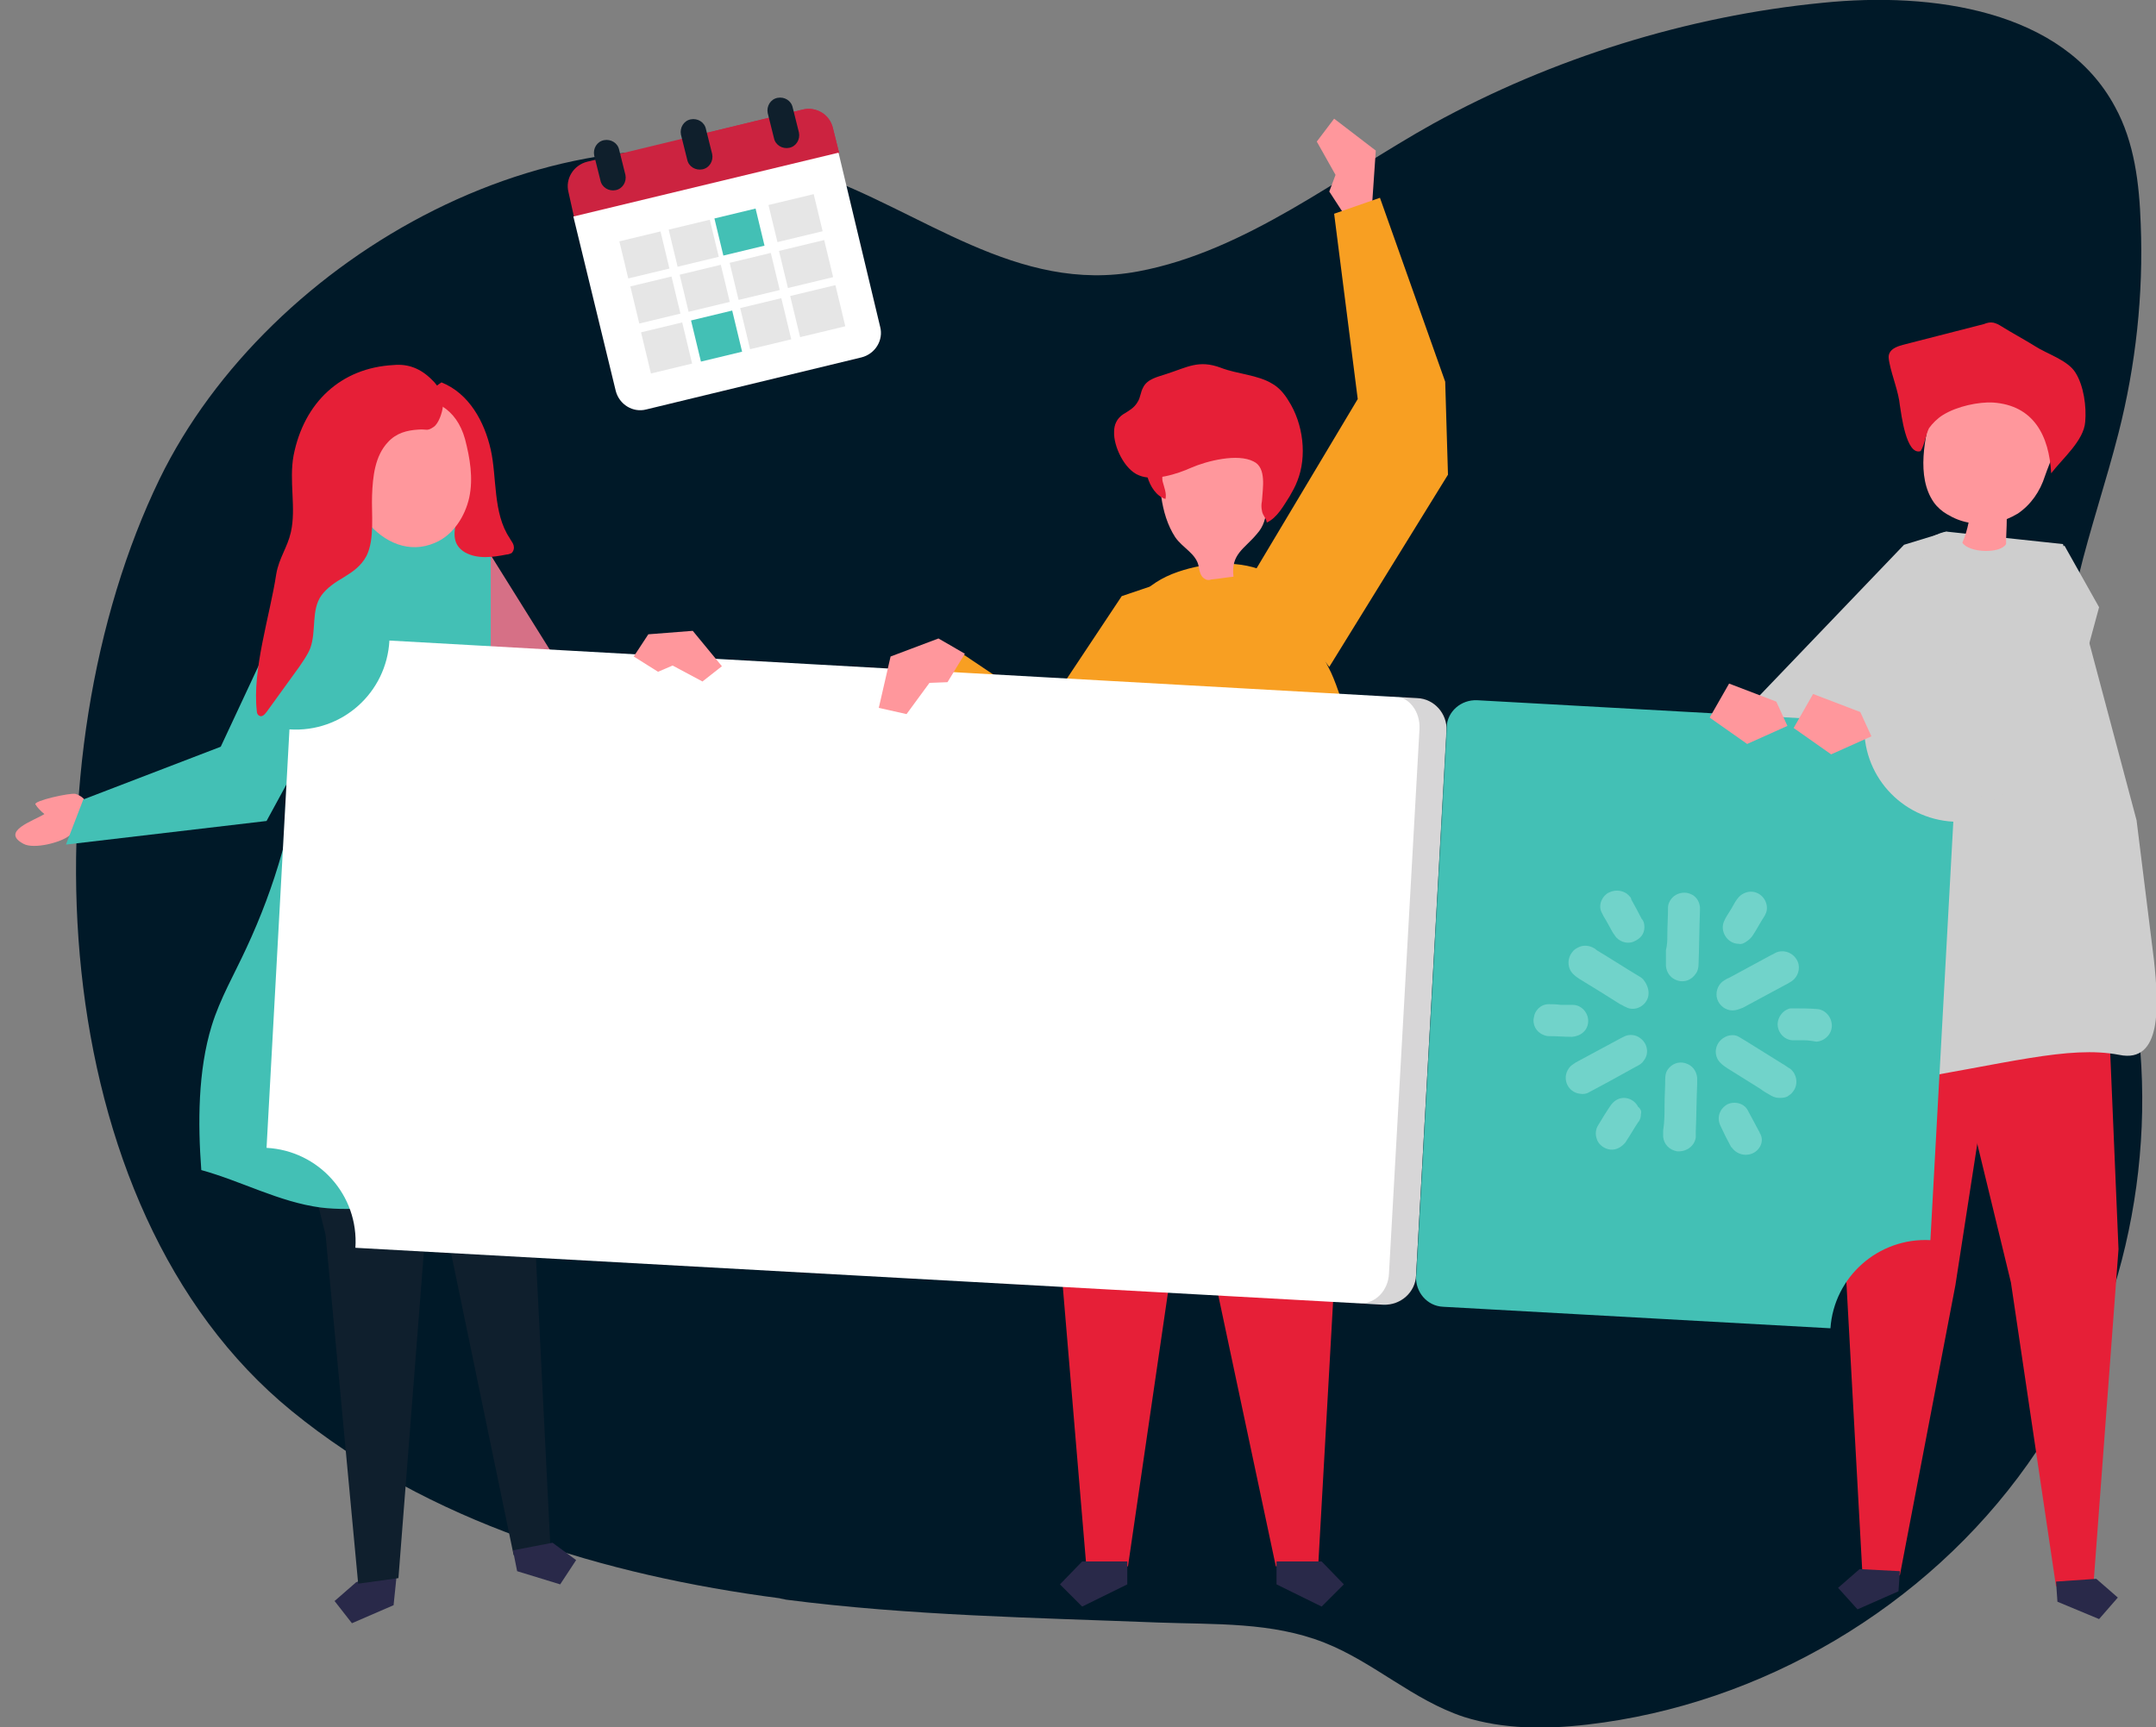 <?xml version="1.0" encoding="utf-8"?>
<!-- Generator: Adobe Illustrator 21.0.0, SVG Export Plug-In . SVG Version: 6.00 Build 0)  -->
<svg version="1.1" id="Layer_1" xmlns="http://www.w3.org/2000/svg" xmlns:xlink="http://www.w3.org/1999/xlink" x="0px" y="0px"
	 viewBox="0 0 310.6 248.9" style="enable-background:new 0 0 310.6 248.9;" xml:space="preserve">
<rect x="0" y="0" width="310.6" height="248.9" fill="#808080" stroke="none"/>
<style type="text/css">
	.st0{fill:#001928;}
	.st1{clip-path:url(#SVGID_3_);}
	.st2{clip-path:url(#SVGID_4_);fill:url(#XMLID_7_);}
	.st3{clip-path:url(#SVGID_7_);}
	.st4{clip-path:url(#SVGID_8_);fill:url(#XMLID_9_);}
	.st5{clip-path:url(#SVGID_11_);}
	.st6{clip-path:url(#SVGID_12_);fill:url(#XMLID_10_);}
	.st7{fill:#E61F37;}
	.st8{fill:#292949;}
	.st9{fill:#CECECE;}
	.st10{fill:#FF979C;}
	.st11{fill:#0F1F2D;}
	.st12{fill:#43C0B5;}
	.st13{fill:#D67086;}
	.st14{fill:#F89F22;}
	.st15{fill:#FFFFFF;}
	.st16{opacity:0.19;fill:#2B292A;}
	.st17{fill:#71D3CA;}
	.st18{fill:#CC2340;}
	.st19{opacity:0.1;enable-background:new    ;}
	.st20{fill:#0F1F2C;}
</style>
<path class="st0" d="M113.2,230.5c17.8,2.3,35.8,2.6,53.7,3.3c8.2,0.3,16.3-0.1,23.9,2.9c7.1,2.8,12.8,8.3,20.1,10.7
	c5.7,1.8,11.8,1.8,17.8,1.1c25.1-2.9,48.8-16.9,63.4-37.5c13.4-18.9,19-43.1,15.5-66c-2.1-13.9-8.5-26.8-10-40.8
	c-1.6-14.8,4-27.7,7.6-41.8c2.5-9.8,3.6-20,3.2-30.1c-0.2-5.8-0.9-11.8-3.7-16.9c-7.5-14-26.4-16.6-42.1-15
	c-19.5,1.9-39,8-56.1,17.4c-13.5,7.5-27,18.4-42.5,21.3c-17.5,3.3-31.1-8.7-46.9-14.2C81.5,12.6,38.7,36.8,23,69
	C3.7,108.8,5.9,173.8,42,203.3c19.7,16.1,45.1,23.7,70.3,27C112.6,230.4,112.9,230.4,113.2,230.5z"/>
<g>
	<g>
		<defs>
			<polygon id="SVGID_1_" points="23.6,25.1 24.5,25.1 23.6,26 			"/>
		</defs>
		<defs>
			<polygon id="SVGID_2_" points="21.8,23.3 20.9,23.3 21.8,22.4 			"/>
		</defs>
		<clipPath id="SVGID_3_">
			<use xlink:href="#SVGID_1_"  style="overflow:visible;"/>
		</clipPath>
		<clipPath id="SVGID_4_" class="st1">
			<use xlink:href="#SVGID_2_"  style="overflow:visible;"/>
		</clipPath>
		
			<linearGradient id="XMLID_7_" gradientUnits="userSpaceOnUse" x1="778.349" y1="27.329" x2="799.033" y2="27.329" gradientTransform="matrix(1.919 -5.460000e-02 -2.840000e-02 -1 -1282.37 293.474)">
			<stop  offset="0" style="stop-color:#FFFFFF"/>
			<stop  offset="1" style="stop-color:#000000"/>
		</linearGradient>
		<path id="XMLID_121_" class="st2" d="M249.5,223c0.8-0.3,1-0.6,0.4-1c-0.5-0.4-2.1-0.2-2.8-0.2c-3.3-0.1-6.5-0.2-9.8-0.1
			c-6.6,0-13.2,0.3-19.7,0.7c-1,0.1-8,0.4-6.9,1.5c0.6,0.6,3.4,0.3,4.5,0.2c2.2,0,4.6,0,6.8,0c4.6,0,9,0,13.6-0.1
			C236.4,224.2,246.6,224,249.5,223z"/>
	</g>
</g>
<g>
	<g>
		<defs>
			<polygon id="SVGID_5_" points="23.6,25.1 24.5,25.1 23.6,26 			"/>
		</defs>
		<defs>
			<polygon id="SVGID_6_" points="21.8,23.3 20.9,23.3 21.8,22.4 			"/>
		</defs>
		<clipPath id="SVGID_7_">
			<use xlink:href="#SVGID_5_"  style="overflow:visible;"/>
		</clipPath>
		<clipPath id="SVGID_8_" class="st3">
			<use xlink:href="#SVGID_6_"  style="overflow:visible;"/>
		</clipPath>
		
			<linearGradient id="XMLID_9_" gradientUnits="userSpaceOnUse" x1="750.746" y1="29.015" x2="771.43" y2="29.015" gradientTransform="matrix(1.919 -5.460000e-02 -2.840000e-02 -1 -1282.37 293.474)">
			<stop  offset="0" style="stop-color:#FFFFFF"/>
			<stop  offset="1" style="stop-color:#000000"/>
		</linearGradient>
		<path id="XMLID_119_" class="st4" d="M196.4,222.8c0.8-0.3,1-0.6,0.4-1c-0.5-0.4-2.1-0.2-2.8-0.2c-3.3-0.1-6.5-0.2-9.8-0.1
			c-6.6,0-13.2,0.3-19.7,0.7c-1,0.1-8,0.4-6.9,1.5c0.6,0.6,3.4,0.3,4.5,0.2c2.2,0,4.6,0,6.8,0c4.6,0,9,0,13.6-0.1
			C183.4,224,193.6,223.8,196.4,222.8z"/>
	</g>
</g>
<g>
	<g>
		<defs>
			<polygon id="SVGID_9_" points="23.6,25.1 24.5,25.1 23.6,26 			"/>
		</defs>
		<defs>
			<polygon id="SVGID_10_" points="21.8,23.3 20.9,23.3 21.8,22.4 			"/>
		</defs>
		<clipPath id="SVGID_11_">
			<use xlink:href="#SVGID_9_"  style="overflow:visible;"/>
		</clipPath>
		<clipPath id="SVGID_12_" class="st5">
			<use xlink:href="#SVGID_10_"  style="overflow:visible;"/>
		</clipPath>
		
			<linearGradient id="XMLID_10_" gradientUnits="userSpaceOnUse" x1="733.6" y1="29.021" x2="749.987" y2="29.021" gradientTransform="matrix(1.919 -5.460000e-02 -2.840000e-02 -1 -1282.37 293.474)">
			<stop  offset="0" style="stop-color:#FFFFFF"/>
			<stop  offset="1" style="stop-color:#000000"/>
		</linearGradient>
		<path id="XMLID_117_" class="st6" d="M155.4,223.8c0.6-0.2,0.8-0.4,0.3-0.8c-0.4-0.3-1.6-0.1-2.1-0.1c-2.6-0.1-5.2-0.1-7.8-0.1
			c-5.2,0-10.4,0.2-15.6,0.6c-0.8,0.1-6.3,0.3-5.4,1.2c0.4,0.4,2.7,0.2,3.5,0.2c1.8,0,3.6,0,5.4,0c3.6,0,7.1,0,10.7,0
			C145.1,224.7,153.2,224.5,155.4,223.8z"/>
	</g>
</g>
<g>
	<g>
		<g>
			<g>
				<polygon class="st7" points="304,151.6 305.2,180 301.6,228.2 296.2,228.6 289.7,184.8 280.7,147.7 				"/>
				<polygon class="st8" points="296.4,230.8 302.4,233.3 305.1,230.2 302,227.5 296.2,227.9 				"/>
			</g>
			<g>
				<polygon class="st7" points="266,141.6 264.8,163 268.3,226.7 273.7,227 281.7,185.2 288.8,139.3 				"/>
				<polygon class="st8" points="273.5,229.3 267.6,231.9 264.8,228.8 267.9,226.1 273.7,226.4 				"/>
			</g>
			<g>
				<path class="st9" d="M297.2,78.4l-16.8-1.8c0,0-9.3,1-15.6,23.1c-3.5,12.3-4.6,31.7-4.8,46.5c0.4,2.1,2.7,11.4,12.4,9.8
					c16.7-2.7,25.6-5.4,32.9-4c6.2,1.3,5.7-7.2,5-13.7l-2.5-20.1L297.2,78.4z"/>
			</g>
			<g>
				<path class="st10" d="M294,57.5c-4.2-0.9-8.6-1.8-12.8-0.9c-0.9,0.2-1.9,0.5-2.4,1.3c-0.2,0.3-0.3,0.7-0.4,1
					c-1.1,4-2.4,9.8,0.2,13.5c0.5,0.7,1.2,1.3,1.9,1.7c1,0.6,2,1,3.1,1.2c-0.2,1-0.5,2-0.9,2.9c1,1.5,5.5,1.6,6.3,0.2
					c0-1.2,0.1-2.4,0.1-3.6c0.5-0.2,1.1-0.5,1.6-0.8c1.9-1.3,3.2-3.2,3.9-5.4c0.8-2.3,1.9-4.6,2.7-7c0.3-0.9,0.5-1.9,0-2.7
					c-0.5-0.8-1.5-1.1-2.5-1.3C294.5,57.7,294.3,57.6,294,57.5z"/>
				<path class="st7" d="M279.9,59.8c2.1-1.3,5.2-1.9,7.2-1.8c5.9,0.4,8.1,4.8,8.4,10.2c1.6-2.1,4.7-4.7,4.9-7.4
					c0.2-2.2-0.2-5.2-1.4-7.1c-1.1-1.8-4.1-2.7-5.8-3.8c-1.6-1-3.3-1.9-4.9-2.9c-0.3-0.2-0.7-0.4-1.1-0.5c-0.5-0.1-0.9,0-1.4,0.2
					c-3.9,1-7.8,2-11.7,3c-0.7,0.2-1.6,0.5-1.9,1.2c-0.2,0.4-0.1,0.9,0,1.4c0.4,2,1.3,4.1,1.5,6.1c0.2,1.2,0.9,7.3,3,6.6
					c0.6-1,0.7-2.3,1.2-3.3C278.4,61,279.1,60.3,279.9,59.8z"/>
			</g>
			<polygon class="st9" points="280.5,76.6 274.3,78.5 251.6,102.2 250.3,110 261.1,127.9 264,121.3 259.5,108.1 266.7,103 
				276.4,81.2 			"/>
		</g>
	</g>
	<g>
		<g id="XMLID_1018_">
			<g id="XMLID_1020_">
				<polygon class="st8" points="57,228.4 56.7,231.3 50.7,233.9 48.2,230.7 51.3,228 57.3,225.4 				"/>
			</g>
			<g id="XMLID_1019_">
				<polygon class="st11" points="62,168.4 57.4,227.4 51.6,228.2 46.9,177.9 42.9,162 				"/>
			</g>
		</g>
		<g id="XMLID_1015_">
			<g id="XMLID_1017_">
				<polygon class="st11" points="75.8,152.9 79.3,223.1 74,224.1 63,171 57,155.6 				"/>
			</g>
			<g id="XMLID_1016_">
				<polygon class="st8" points="74.5,226.4 80.7,228.3 83,224.8 79.6,222.3 73.9,223.4 				"/>
			</g>
		</g>
		<g id="XMLID_1014_">
			<path class="st12" d="M68.4,77.2c-4.3-3.5-14.5-1.5-19.9-1.5c0.5,0-5.1,30.2-5.3,32.8c-0.7,9.6-3.6,19.3-7.7,28.1
				c-1.7,3.7-3.8,7.3-5,11.2c-2,6.5-2,14.1-1.5,20.8c5.8,1.6,11.2,4.6,17.2,5.4c4.9,0.6,9.9-0.3,14.8-0.7c5.8-0.5,11.7-0.4,17.5-0.8
				c5.8-0.4,11.7-1.5,16.9-4.3c-2.3-4.5-4.1-9.2-5.6-14c-1.5-4.8-3.4-10.1-3.9-15c-0.5-4.5-0.6-9.1-1.2-13.6
				c-0.8-5.3-1.7-10.6-2.9-15.8c-1.5-6-3.4-11.8-5.7-17.4c-1.8-4.3-3.9-11.4-7.3-14.7C68.6,77.4,68.5,77.3,68.4,77.2z"/>
		</g>
		<polygon class="st13" points="70.7,80 86,104.5 94.4,92.8 102.3,94.1 98.6,113.1 88.2,120.8 70.7,110.3 		"/>
	</g>
	<g>
		<polygon class="st14" points="168.4,83.6 161.6,85.9 150.7,102.3 136.7,92.9 132.3,98.2 139.3,108.6 152,117.7 168.4,100.6 		"/>
		<polygon class="st10" points="197.7,29 198.2,21.7 192.2,17.1 189.7,20.4 192.4,25.2 191.5,27.6 194.1,31.6 		"/>
		<g>
			<g>
				<g>
					<polygon class="st7" points="152.5,130.7 152,172.2 156.5,225.7 162.5,225.7 169.7,176.4 177.9,126.9 					"/>
					<polygon class="st8" points="162.4,228.3 155.9,231.5 152.7,228.3 155.9,225 162.4,225 					"/>
				</g>
				<g>
					<polygon class="st7" points="193.8,130.7 193.9,154.7 189.9,225.7 183.8,225.7 173.8,178.6 168.4,126.9 					"/>
					<polygon class="st8" points="183.9,228.3 190.4,231.5 193.6,228.3 190.4,225 183.9,225 					"/>
				</g>
			</g>
			<path class="st14" d="M200.1,145.2c0.1,3.8,0,8.9-1.6,9.1c-0.3,0-0.6-0.1-0.9-0.2c-2.8-1.4-4.8-3.3-7.5-4.6
				c-2.9-1.4-6.2-2.1-9.4-2.6c-4.8-0.8-9.6-1.2-14.4-1.3c-4.1,0-8.4,1.8-12.3,2.9c-1.5,0.4-2.7,1.5-4,2.4c-1.8,1.3-2.7,1.8-2.4-0.8
				c0.4-4.2,0.8-8.5,1.4-12.7c1-8.4,2.5-16.8,4.8-25c0.9-3.1,2-6.2,3-9.3c1.3-3.7,2.6-7.5,3.9-11.2c1.6-4.6,4.3-7.9,9-9.5
				c4.1-1.4,9.1-1.8,13.1,0.2c4.4,2.2,6.5,9.6,8.6,13.6c1.9,3.5,4.2,13,4.9,16.8c0.8,4.5,1.6,9,2.2,13.5c0.7,5,1.2,9.9,1.3,14.9
				C199.9,141.8,200,143.3,200.1,145.2z"/>
			<g>
				<path class="st10" d="M173.4,83.3c0.1,0.1,0.2,0.1,0.3,0.2c0.3,0.1,0.5,0.1,0.8,0c1.1-0.1,2.2-0.3,3.2-0.4
					c-0.4-3.3,1.6-4,3.4-6.2c1.9-2.1,1.3-5,1.2-7.7c0-0.7-0.1-1.5-0.4-2.2c-0.5-1.2-1.8-1.8-3-2.2c-3.1-1-6.7-0.7-9.5,1
					c-0.7,0.5-1.4,1.1-1.8,1.8c-0.6,1.2-0.5,2.6-0.3,4c0.3,2.1,0.9,4.1,2,5.8c1.1,1.6,3.1,2.4,3.4,4.3C172.8,82.4,173,83,173.4,83.3
					z"/>
				<g>
					<path class="st7" d="M167.5,69.4c0.2,0.8,0.6,1.7,0.4,2.5c-1.3-0.4-2.2-1.8-2.6-3.2c-0.2-0.6-0.4-1.3-0.3-1.9
						c0.1-0.7,0.3-1.3,0.9-1.7c0.7-0.5,2-0.3,2.2,0.6C168.2,66.7,167.2,68.2,167.5,69.4z"/>
					<path class="st7" d="M160.5,62.2c0-1,0.4-1.9,1.3-2.5c0.8-0.5,1.6-0.9,2.1-1.8c0.4-0.6,0.4-1.4,0.8-2.1
						c0.6-1.2,2.1-1.5,3.3-1.9c3.1-1,4.7-2.1,7.9-0.9c2.3,0.9,5.3,1,7.4,2.3c0.9,0.5,1.7,1.4,2.3,2.4c2.2,3.4,2.7,8.1,1.3,11.6
						c-0.3,0.8-0.7,1.5-1.1,2.2c-0.9,1.4-1.8,3.1-3.3,3.8c-0.1-0.7-0.6-1-0.7-1.7c-0.1-0.5-0.1-0.9,0-1.4c0.1-1.8,0.7-4.8-1.2-5.7
						c-2.3-1.2-6.7-0.1-9,0.9c-2,0.9-5.4,2-7.5,1.1C162,67.7,160.4,64.3,160.5,62.2z"/>
				</g>
			</g>
		</g>
		<polygon class="st14" points="180.9,82.1 195.6,57.5 192.2,30.8 198.8,28.5 208.2,55 208.6,68.4 191.5,96.1 		"/>
	</g>
	<g id="XMLID_1010_">
		<g id="XMLID_1012_">
			<g id="XMLID_1013_">
				<path class="st10" d="M10,120.4c-1.2,1-5.1,2-6.6,1.2c-3.4-1.8,1.4-3.3,3-4.3c-0.5-0.4-1-0.9-1.3-1.4c-0.3-0.5,5-1.7,5.8-1.5
					c1.7,0.6,1.7,1.7,2.5,3.3C12.1,118.6,11,119.5,10,120.4z"/>
			</g>
		</g>
		<g id="XMLID_1011_">
			<polygon class="st12" points="55,87.8 38.4,118.3 9.5,121.7 12,115.2 31.8,107.6 41.1,87.7 51.8,78.9 			"/>
		</g>
	</g>
	<g id="XMLID_1006_">
		<g id="XMLID_1009_">
			<path class="st7" d="M59.3,60.8c2.7,0.5,6,2.8,6.7,5.6c0.3,1.4-0.1,2.6,0.3,4.1c0.8,2.9-2.7,7.1,0.7,9.1c1.8,1,4,0.7,6,0.3
				c0.2,0,0.5-0.1,0.7-0.2c0.3-0.3,0.4-0.7,0.3-1.1c-0.1-0.4-0.4-0.7-0.6-1.1c-2.4-3.6-1.8-8.7-2.7-12.7c-0.9-4-3.1-8.1-7.1-9.7
				c-2,1.3-3.4,3.4-3.9,5.7L59.3,60.8z"/>
		</g>
		<g id="XMLID_1008_">
			<path class="st10" d="M62.7,78.2c2.6-1.1,4.3-3.8,4.9-6.5c0.6-2.8,0.1-5.7-0.6-8.4c-2.5-9.1-13.9-6.5-16.6,1.3
				C48.1,71.4,55.2,81.5,62.7,78.2z"/>
		</g>
		<g id="XMLID_1007_">
			<path class="st7" d="M49.5,83.2c1.3-0.8,2.5-1.6,3.3-3.1c1.2-2.4,0.7-6.1,0.8-8.7c0.1-2.7,0.4-5.7,2.3-7.7
				c1.2-1.3,2.7-1.7,4.4-1.8c1.2-0.1,1.2,0.3,2.2-0.4c0.7-0.5,1.2-2,1.3-2.9c0.2-1.4-0.5-2.9-1.6-3.9c-1.6-1.6-3.4-2.3-5.5-2.1
				C49.1,53,43.8,58,42.3,65.6c-0.7,3.7,0.4,7.6-0.4,11.1c-0.5,2.2-1.7,3.7-2.1,6c-0.9,6-3.5,13.8-2.8,19.8c0,0.2,0.1,0.5,0.3,0.6
				c0.4,0.3,0.8-0.1,1.1-0.5c1.6-2.2,3.1-4.3,4.7-6.5c0.6-0.9,1.2-1.7,1.6-2.7c0.9-2.5,0.1-5.5,1.6-7.6
				C47.1,84.7,48.3,83.9,49.5,83.2z"/>
		</g>
	</g>
	<polygon class="st9" points="297.4,78.6 280.1,97.6 258.1,99.5 254.9,106.6 287.4,115.2 296.6,108.9 302.4,87.5 	"/>
	<g>
		<g>
			<path class="st15" d="M56.1,92.3c-0.4,7.5-6.8,13.3-14.4,12.8l-3.3,60.3c7.5,0.4,13.3,6.8,12.8,14.4l148.1,8.2
				c2.5,0.1,4.6-1.8,4.7-4.2l4.4-78.5c0.1-2.5-1.8-4.6-4.2-4.7L56.1,92.3z"/>
			<path class="st12" d="M278.1,178.7l3.3-60.3c-7.5-0.4-13.3-6.8-12.8-14.4l-55.8-3.1c-2.3-0.1-4.3,1.6-4.4,3.9l-4.4,79.1
				c-0.1,2.3,1.6,4.3,3.9,4.4l55.8,3.1C264.2,184,270.6,178.3,278.1,178.7z"/>
			<path class="st16" d="M204.8,100.5l-4-0.2c2.2,0.1,3.8,2.2,3.7,4.7l-4.4,78.5c-0.1,2.5-2,4.4-4.2,4.3l4,0.2
				c2.2,0.1,4-1.8,4.2-4.3l4.4-78.5C208.6,102.7,206.9,100.6,204.8,100.5z"/>
		</g>
	</g>
	<polygon class="st10" points="93.4,91.4 99.8,90.9 104,96 101.2,98.2 96.9,95.9 94.8,96.8 91.3,94.6 	"/>
	<polygon class="st10" points="135.2,92 128.3,94.6 126.6,102 130.6,102.9 133.9,98.4 136.5,98.3 139,94.2 	"/>
	<polygon class="st10" points="268,102.6 269.6,106.1 263.8,108.7 258.4,104.9 261.2,100 	"/>
	<polygon class="st10" points="255.9,101.1 257.5,104.6 251.7,107.2 246.3,103.4 249.1,98.5 	"/>
</g>
<path class="st17" d="M249.6,145.6c-1,0-1.9-0.7-2.2-1.6c-0.3-0.9,0-2,0.8-2.6c0.3-0.2,0.6-0.4,0.9-0.5c2-1.1,4.1-2.2,6.1-3.3
	c0.3-0.1,0.5-0.3,0.8-0.4c1.2-0.4,2.5,0.2,3,1.4c0.4,1,0,2.2-0.9,2.8c-0.2,0.1-0.3,0.2-0.5,0.3c-2.2,1.2-4.3,2.3-6.5,3.5
	C250.6,145.4,250.1,145.6,249.6,145.6z"/>
<path class="st17" d="M227.6,157.6c-0.9-0.1-1.6-0.7-1.9-1.5c-0.3-0.9-0.1-1.7,0.5-2.4c0.2-0.2,0.5-0.4,0.8-0.6
	c2.2-1.2,4.3-2.3,6.5-3.5c0.2-0.1,0.4-0.2,0.6-0.3c0.7-0.3,1.6-0.2,2.2,0.3c1,0.7,1.3,2.1,0.6,3.1c-0.1,0.1-0.2,0.3-0.3,0.4
	c-0.3,0.3-0.7,0.5-1.1,0.7c-1.3,0.7-2.5,1.4-3.8,2.1c-0.9,0.5-1.9,1-2.8,1.5C228.6,157.6,228.1,157.7,227.6,157.6z"/>
<path class="st17" d="M237.5,143.1c0,1.7-1.9,2.8-3.3,2c-0.3-0.1-0.5-0.3-0.8-0.4c-1.9-1.2-3.8-2.4-5.8-3.6
	c-0.3-0.2-0.6-0.4-0.8-0.6c-1-0.8-1.1-2.3-0.3-3.3c0.2-0.3,0.5-0.5,0.9-0.7c0.6-0.3,1.3-0.3,2,0c0.2,0.1,0.4,0.2,0.6,0.4
	c2,1.2,4,2.5,6,3.7c0.2,0.1,0.5,0.3,0.7,0.5C237.2,141.7,237.5,142.4,237.5,143.1z"/>
<path class="st17" d="M256.3,158.2c-0.4,0-0.7-0.1-1.1-0.3c-0.5-0.3-1.1-0.6-1.6-1c-1.6-1-3.2-2-4.8-3c-0.3-0.2-0.6-0.4-0.9-0.7
	c-1.2-1.1-0.9-3.2,0.9-3.9c0.6-0.2,1.2-0.2,1.7,0.1c0.3,0.2,0.7,0.4,1,0.6c1.8,1.1,3.5,2.2,5.3,3.3c0.4,0.2,0.7,0.5,1.1,0.7
	c1,0.8,1.2,2.3,0.4,3.3c-0.2,0.3-0.5,0.5-0.8,0.7C257.1,158.2,256.7,158.2,256.3,158.2z"/>
<path class="st17" d="M240.2,134.8c0-1.3,0.1-2.7,0.1-4c0-0.7,0.4-1.3,0.9-1.7c0.7-0.5,1.6-0.6,2.3-0.3c0.8,0.3,1.3,1,1.4,1.9
	c0,0.2,0,0.4,0,0.6c-0.1,2.5-0.1,5.1-0.2,7.6c0,0.5-0.1,1-0.4,1.4c-0.6,0.9-1.6,1.3-2.6,1c-1-0.3-1.6-1.1-1.7-2.1c0-0.8,0-1.5,0-2.3
	C240.2,136.1,240.2,135.5,240.2,134.8L240.2,134.8z"/>
<path class="st17" d="M239.8,159.3c0-1.3,0.1-2.6,0.1-3.9c0-0.4,0.1-0.9,0.3-1.2c0.6-0.9,1.6-1.3,2.6-1c1,0.3,1.6,1.1,1.7,2.1
	c0,0.3,0,0.6,0,0.9c-0.1,2.3-0.1,4.5-0.2,6.8c0,0.3,0,0.6,0,0.9c-0.2,1.3-1.4,2.1-2.7,2c-1.1-0.2-1.9-1-2-2.1c0-0.3,0-0.6,0-0.9
	C239.8,161.6,239.8,160.5,239.8,159.3L239.8,159.3z"/>
<path class="st17" d="M224.9,144.8c0.6,0,1.1,0,1.7,0c1.2,0,2.2,1.1,2.2,2.3c0,0,0,0,0,0c0,1.4-1.1,2.2-2.3,2.3c0,0-0.1,0-0.1,0
	c-1.1,0-2.2-0.1-3.3-0.1c-0.3,0-0.6-0.1-0.8-0.2c-1-0.4-1.6-1.5-1.3-2.6c0.1-0.8,0.9-1.8,2.1-1.8
	C223.6,144.7,224.2,144.7,224.9,144.8L224.9,144.8z"/>
<path class="st17" d="M236.9,133.6c0,1-0.6,1.7-1.6,2.1c-1,0.4-2.1-0.1-2.6-0.8c-0.1-0.2-0.3-0.4-0.4-0.6c-0.4-0.7-0.8-1.5-1.3-2.3
	c-0.1-0.2-0.2-0.4-0.3-0.6c-0.5-1.1,0.2-2.4,1.1-2.8c1-0.5,2.3-0.3,3,0.6c0.1,0.1,0.2,0.2,0.2,0.4c0.5,0.9,1,1.8,1.5,2.8
	C236.8,132.7,236.9,133.1,236.9,133.6z"/>
<path class="st17" d="M236.4,160.5c0,0.4-0.1,0.9-0.4,1.2c-0.6,0.9-1.1,1.8-1.7,2.7c-0.1,0.2-0.2,0.3-0.4,0.5
	c-0.6,0.6-1.4,0.9-2.2,0.7c-0.8-0.2-1.5-0.8-1.7-1.6c-0.2-0.6-0.1-1.3,0.2-1.8c0.6-1,1.2-2,1.9-3c1.2-1.6,3.2-1.1,3.9,0.3
	C236.4,159.8,236.5,160.2,236.4,160.5z"/>
<path class="st17" d="M251.5,166.4c-0.7,0-1.4-0.3-1.9-0.9c-0.1-0.1-0.1-0.2-0.2-0.2c-0.6-1.1-1.1-2.1-1.6-3.2c-0.5-1.2,0-2.4,1.1-3
	c0.9-0.4,2.1-0.2,2.7,0.6c0.1,0.1,0.2,0.3,0.3,0.5c0.5,0.9,1,1.9,1.5,2.8c0.1,0.1,0.1,0.3,0.2,0.4
	C254.3,164.7,253.2,166.4,251.5,166.4z"/>
<path class="st17" d="M250.5,136c-1.7,0-2.8-1.9-2.1-3.3c0.2-0.5,0.5-0.9,0.8-1.4c0.4-0.6,0.7-1.3,1.1-1.8c0.5-0.7,1.4-1.1,2.2-1
	c1.6,0.2,2.4,1.9,1.9,3.1c-0.1,0.1-0.1,0.3-0.2,0.4c-0.6,0.9-1.1,1.9-1.7,2.8c-0.2,0.3-0.5,0.6-0.8,0.8
	C251.3,135.9,250.9,136.1,250.5,136z"/>
<path class="st17" d="M259.9,149.9c-0.6,0-1.2,0-1.7,0c-1.3-0.1-2.2-1.3-2.1-2.5c0.1-0.9,0.7-1.7,1.5-2c0.2-0.1,0.4-0.1,0.6-0.1
	c1.2,0,2.4,0,3.6,0.1c1.2,0.1,2.1,1.2,2.1,2.4c0,1.2-1,2.2-2.2,2.3C261.1,150,260.5,149.9,259.9,149.9L259.9,149.9z"/>
<path class="st18" d="M82.7,31.3l38.2-9.2l-0.9-3.6c-0.5-2-2.5-3.2-4.4-2.7l-31,7.5c-2,0.5-3.2,2.5-2.7,4.4L82.7,31.3z"/>
<path class="st18" d="M101.6,19.2l14-3.4c2-0.5,4,0.7,4.4,2.7l0.9,3.6l-10.4,2.5L101.6,19.2z"/>
<path class="st15" d="M88.7,56.3c0.5,2,2.5,3.2,4.4,2.7l31-7.5c2-0.5,3.2-2.5,2.7-4.4l-6-25.1l-38.2,9.2L88.7,56.3z"/>
<rect x="103.5" y="30.7" transform="matrix(0.972 -0.234 0.234 0.972 -4.864 25.858)" class="st12" width="6.1" height="5.5"/>
<g class="st19">
	<rect x="105.7" y="37.1" transform="matrix(0.972 -0.234 0.234 0.972 -6.305 26.545)" width="6.1" height="5.5"/>
	<rect x="98.5" y="38.8" transform="matrix(0.972 -0.234 0.234 0.972 -6.906 24.918)" width="6.1" height="5.5"/>
	<rect x="111.3" y="28.7" transform="matrix(0.972 -0.234 0.234 0.972 -4.188 27.688)" width="6.7" height="5.5"/>
	<rect x="96.9" y="32.3" transform="matrix(0.972 -0.234 0.234 0.972 -5.415 24.367)" width="6.1" height="5.5"/>
</g>
<rect x="100.2" y="45.4" transform="matrix(0.972 -0.234 0.234 0.972 -8.465 25.494)" class="st12" width="6.1" height="6.1"/>
<g class="st19">
	<rect x="91.4" y="40.5" transform="matrix(0.972 -0.234 0.234 0.972 -7.508 23.292)" width="6.1" height="5.5"/>
	<rect x="89.8" y="34" transform="matrix(0.972 -0.234 0.234 0.972 -6.017 22.741)" width="6.1" height="5.5"/>
	<rect x="93" y="47.1" transform="matrix(0.972 -0.234 0.234 0.972 -9.066 23.868)" width="6.1" height="6.1"/>
	<rect x="112.8" y="35.3" transform="matrix(0.972 -0.234 0.234 0.972 -5.678 28.239)" width="6.7" height="5.5"/>
	<rect x="114.5" y="41.8" transform="matrix(0.972 -0.234 0.234 0.972 -7.237 28.815)" width="6.7" height="6.1"/>
	<rect x="107.3" y="43.6" transform="matrix(0.972 -0.234 0.234 0.972 -7.864 27.121)" width="6.1" height="6.1"/>
</g>
<g>
	<path class="st20" d="M111.5,19.9c0.2,1,1.2,1.6,2.2,1.4l0,0c1-0.2,1.6-1.2,1.4-2.2l-0.9-3.6c-0.2-1-1.2-1.6-2.2-1.4l0,0
		c-1,0.2-1.6,1.2-1.4,2.2L111.5,19.9z"/>
	<path class="st20" d="M86.5,26c0.2,1,1.2,1.6,2.2,1.4l0,0c1-0.2,1.6-1.2,1.4-2.2l-0.9-3.6c-0.2-1-1.2-1.6-2.2-1.4l0,0
		c-1,0.2-1.6,1.2-1.4,2.2L86.5,26z"/>
	<path class="st20" d="M99,23c0.2,1,1.2,1.6,2.2,1.4l0,0c1-0.2,1.6-1.2,1.4-2.2l-0.9-3.6c-0.2-1-1.2-1.6-2.2-1.4l0,0
		c-1,0.2-1.6,1.2-1.4,2.2L99,23z"/>
</g>
</svg>
